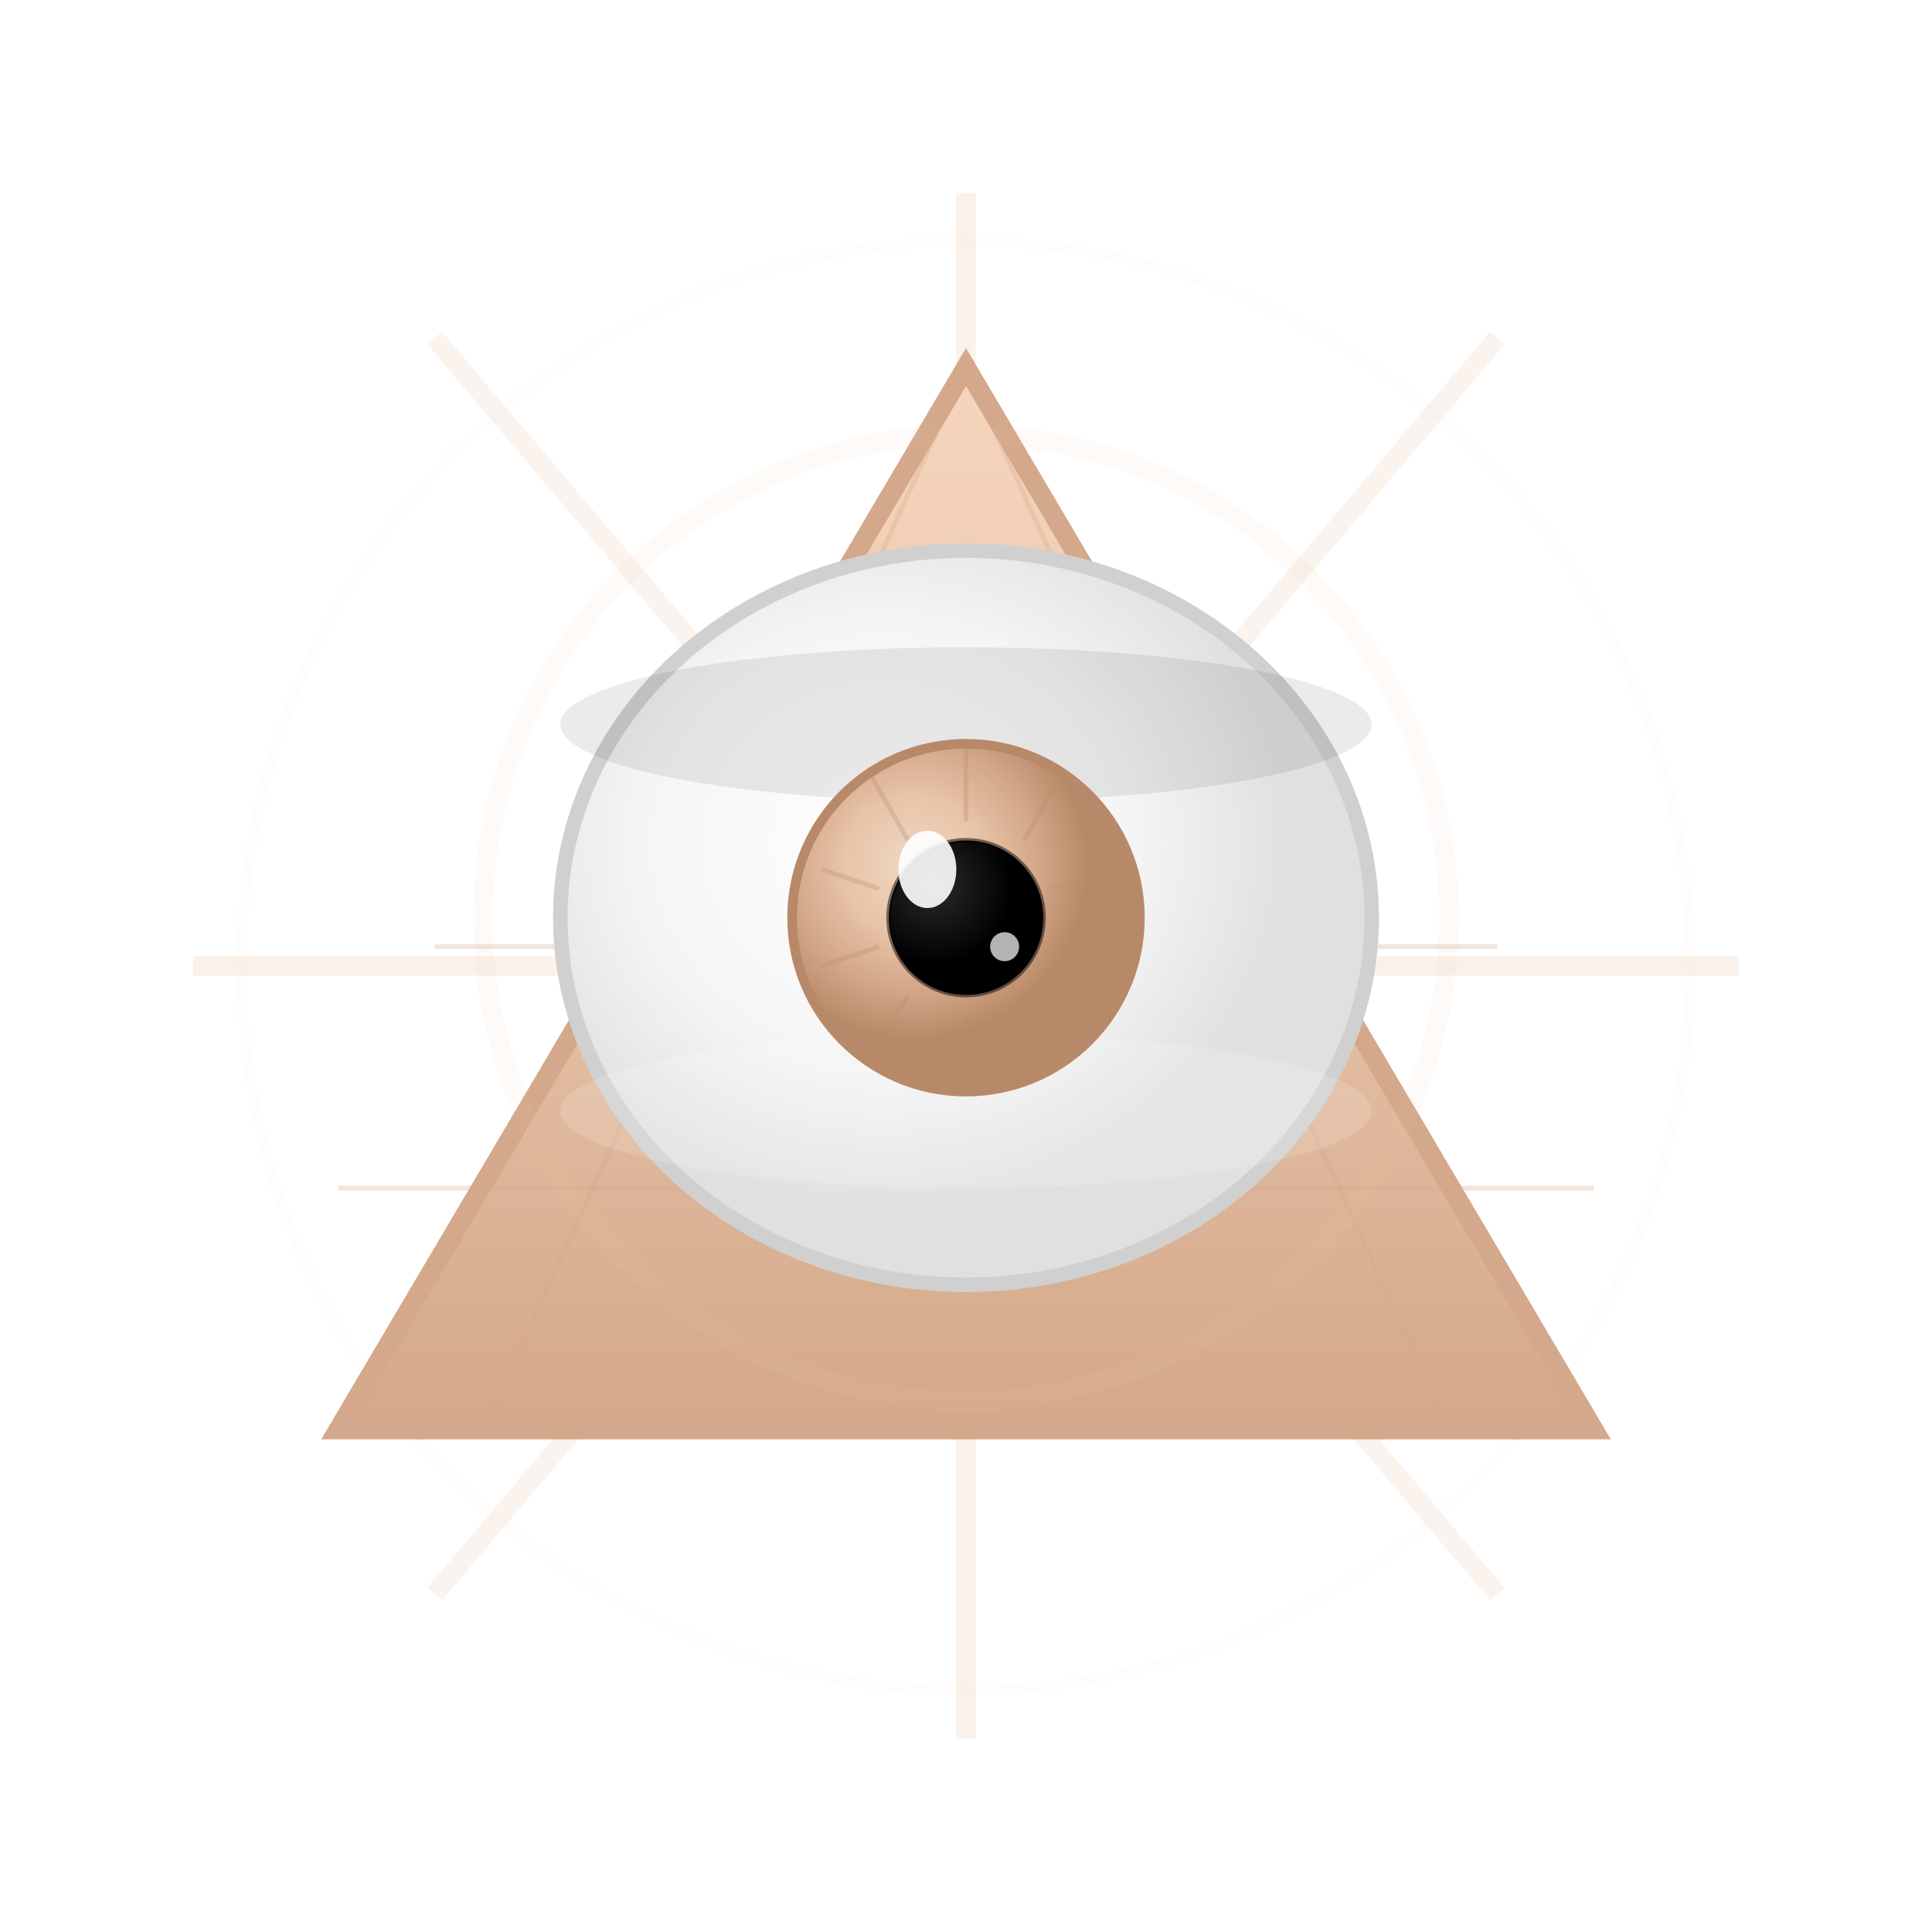 <svg xmlns="http://www.w3.org/2000/svg" viewBox="0 0 200 200" width="200" height="200">
  <defs>
    <!-- Gradient für Pyramide -->
    <linearGradient id="pyramidGradient" x1="0%" y1="0%" x2="0%" y2="100%">
      <stop offset="0%" style="stop-color:#f5d5bd;stop-opacity:1" />
      <stop offset="50%" style="stop-color:#E8C4A8;stop-opacity:1" />
      <stop offset="100%" style="stop-color:#d4a88a;stop-opacity:1" />
    </linearGradient>
    
    <!-- Gradient für Augapfel -->
    <radialGradient id="eyeballGradient" cx="40%" cy="40%">
      <stop offset="0%" style="stop-color:#ffffff;stop-opacity:1" />
      <stop offset="60%" style="stop-color:#f5f5f5;stop-opacity:1" />
      <stop offset="100%" style="stop-color:#e0e0e0;stop-opacity:1" />
    </radialGradient>
    
    <!-- Gradient für Iris -->
    <radialGradient id="irisGradient" cx="35%" cy="35%">
      <stop offset="0%" style="stop-color:#f0d8c4;stop-opacity:1" />
      <stop offset="40%" style="stop-color:#E8C4A8;stop-opacity:1" />
      <stop offset="70%" style="stop-color:#d4a88a;stop-opacity:1" />
      <stop offset="100%" style="stop-color:#b88968;stop-opacity:1" />
    </radialGradient>
    
    <!-- Gradient für Pupille -->
    <radialGradient id="pupilGradient" cx="30%" cy="30%">
      <stop offset="0%" style="stop-color:#2a2a2a;stop-opacity:1" />
      <stop offset="100%" style="stop-color:#000000;stop-opacity:1" />
    </radialGradient>
    
    <!-- Glow Filter -->
    <filter id="glow">
      <feGaussianBlur stdDeviation="3" result="coloredBlur"/>
      <feMerge>
        <feMergeNode in="coloredBlur"/>
        <feMergeNode in="SourceGraphic"/>
      </feMerge>
    </filter>
    
    <!-- Starker Glow -->
    <filter id="strongGlow">
      <feGaussianBlur stdDeviation="6" result="coloredBlur"/>
      <feMerge>
        <feMergeNode in="coloredBlur"/>
        <feMergeNode in="coloredBlur"/>
        <feMergeNode in="SourceGraphic"/>
      </feMerge>
    </filter>
    
    <!-- Schatten -->
    <filter id="shadow" x="-50%" y="-50%" width="200%" height="200%">
      <feGaussianBlur in="SourceAlpha" stdDeviation="2"/>
      <feOffset dx="0" dy="3" result="offsetblur"/>
      <feComponentTransfer>
        <feFuncA type="linear" slope="0.4"/>
      </feComponentTransfer>
      <feMerge>
        <feMergeNode/>
        <feMergeNode in="SourceGraphic"/>
      </feMerge>
    </filter>
  </defs>
  
  <!-- Strahlenkranz im Hintergrund -->
  <g opacity="0.4">
    <line x1="100" y1="100" x2="100" y2="20" stroke="#E8C4A8" stroke-width="2" opacity="0.6"/>
    <line x1="100" y1="100" x2="155" y2="35" stroke="#E8C4A8" stroke-width="2" opacity="0.5"/>
    <line x1="100" y1="100" x2="180" y2="100" stroke="#E8C4A8" stroke-width="2" opacity="0.6"/>
    <line x1="100" y1="100" x2="155" y2="165" stroke="#E8C4A8" stroke-width="2" opacity="0.5"/>
    <line x1="100" y1="100" x2="100" y2="180" stroke="#E8C4A8" stroke-width="2" opacity="0.6"/>
    <line x1="100" y1="100" x2="45" y2="165" stroke="#E8C4A8" stroke-width="2" opacity="0.5"/>
    <line x1="100" y1="100" x2="20" y2="100" stroke="#E8C4A8" stroke-width="2" opacity="0.6"/>
    <line x1="100" y1="100" x2="45" y2="35" stroke="#E8C4A8" stroke-width="2" opacity="0.5"/>
  </g>
  
  <!-- Äußerer Glow-Ring -->
  <circle cx="100" cy="100" r="75" fill="none" stroke="#E8C4A8" stroke-width="1" opacity="0.2" filter="url(#glow)"/>
  
  <!-- Pyramide -->
  <g filter="url(#shadow)">
    <path d="M 100 35 L 35 145 L 165 145 Z" 
          fill="url(#pyramidGradient)" 
          stroke="#d4a88a" 
          stroke-width="2"
          filter="url(#glow)"/>
    
    <!-- Pyramiden-Details (Steinlinien) -->
    <line x1="100" y1="35" x2="50" y2="145" stroke="#d4a88a" stroke-width="0.5" opacity="0.3"/>
    <line x1="100" y1="35" x2="150" y2="145" stroke="#d4a88a" stroke-width="0.5" opacity="0.3"/>
    <line x1="35" y1="120" x2="165" y2="120" stroke="#d4a88a" stroke-width="0.5" opacity="0.3"/>
    <line x1="45" y1="95" x2="155" y2="95" stroke="#d4a88a" stroke-width="0.5" opacity="0.3"/>
  </g>
  
  <!-- Augapfel -->
  <ellipse cx="100" cy="95" rx="42" ry="38" 
           fill="url(#eyeballGradient)" 
           stroke="#d0d0d0" 
           stroke-width="1.5"
           filter="url(#glow)"/>
  
  <!-- Augapfel Schatten (oben) -->
  <ellipse cx="100" cy="75" rx="42" ry="8" 
           fill="#000000" 
           opacity="0.08"/>
  
  <!-- Augapfel Schatten (unten) -->
  <ellipse cx="100" cy="115" rx="42" ry="8" 
           fill="#ffffff" 
           opacity="0.15"/>
  
  <!-- Iris -->
  <circle cx="100" cy="95" r="18" 
          fill="url(#irisGradient)" 
          stroke="#b88968" 
          stroke-width="1"
          filter="url(#strongGlow)"/>
  
  <!-- Iris Details (Radiating lines) -->
  <g opacity="0.3">
    <line x1="100" y1="77" x2="100" y2="85" stroke="#b88968" stroke-width="0.5"/>
    <line x1="110" y1="80" x2="106" y2="87" stroke="#b88968" stroke-width="0.5"/>
    <line x1="115" y1="90" x2="109" y2="92" stroke="#b88968" stroke-width="0.5"/>
    <line x1="115" y1="100" x2="109" y2="98" stroke="#b88968" stroke-width="0.5"/>
    <line x1="110" y1="110" x2="106" y2="103" stroke="#b88968" stroke-width="0.5"/>
    <line x1="100" y1="113" x2="100" y2="105" stroke="#b88968" stroke-width="0.5"/>
    <line x1="90" y1="110" x2="94" y2="103" stroke="#b88968" stroke-width="0.5"/>
    <line x1="85" y1="100" x2="91" y2="98" stroke="#b88968" stroke-width="0.5"/>
    <line x1="85" y1="90" x2="91" y2="92" stroke="#b88968" stroke-width="0.5"/>
    <line x1="90" y1="80" x2="94" y2="87" stroke="#b88968" stroke-width="0.5"/>
  </g>
  
  <!-- Pupille -->
  <circle cx="100" cy="95" r="8" 
          fill="url(#pupilGradient)"/>
  
  <!-- Pupillen-Rand für Tiefe -->
  <circle cx="100" cy="95" r="8" 
          fill="none"
          stroke="#000000" 
          stroke-width="0.5"
          opacity="0.5"/>
  
  <!-- Lichtreflex (oben links) -->
  <ellipse cx="96" cy="90" rx="3" ry="4" 
           fill="#ffffff" 
           opacity="0.9"/>
  
  <!-- Kleinerer Lichtreflex -->
  <circle cx="104" cy="98" r="1.5" 
          fill="#ffffff" 
          opacity="0.7"/>
  
  <!-- Äußerer Roségold-Glow-Ring um gesamtes Auge -->
  <circle cx="100" cy="95" r="50" 
          fill="none" 
          stroke="#E8C4A8" 
          stroke-width="2" 
          opacity="0.3"
          filter="url(#strongGlow)"/>
</svg>